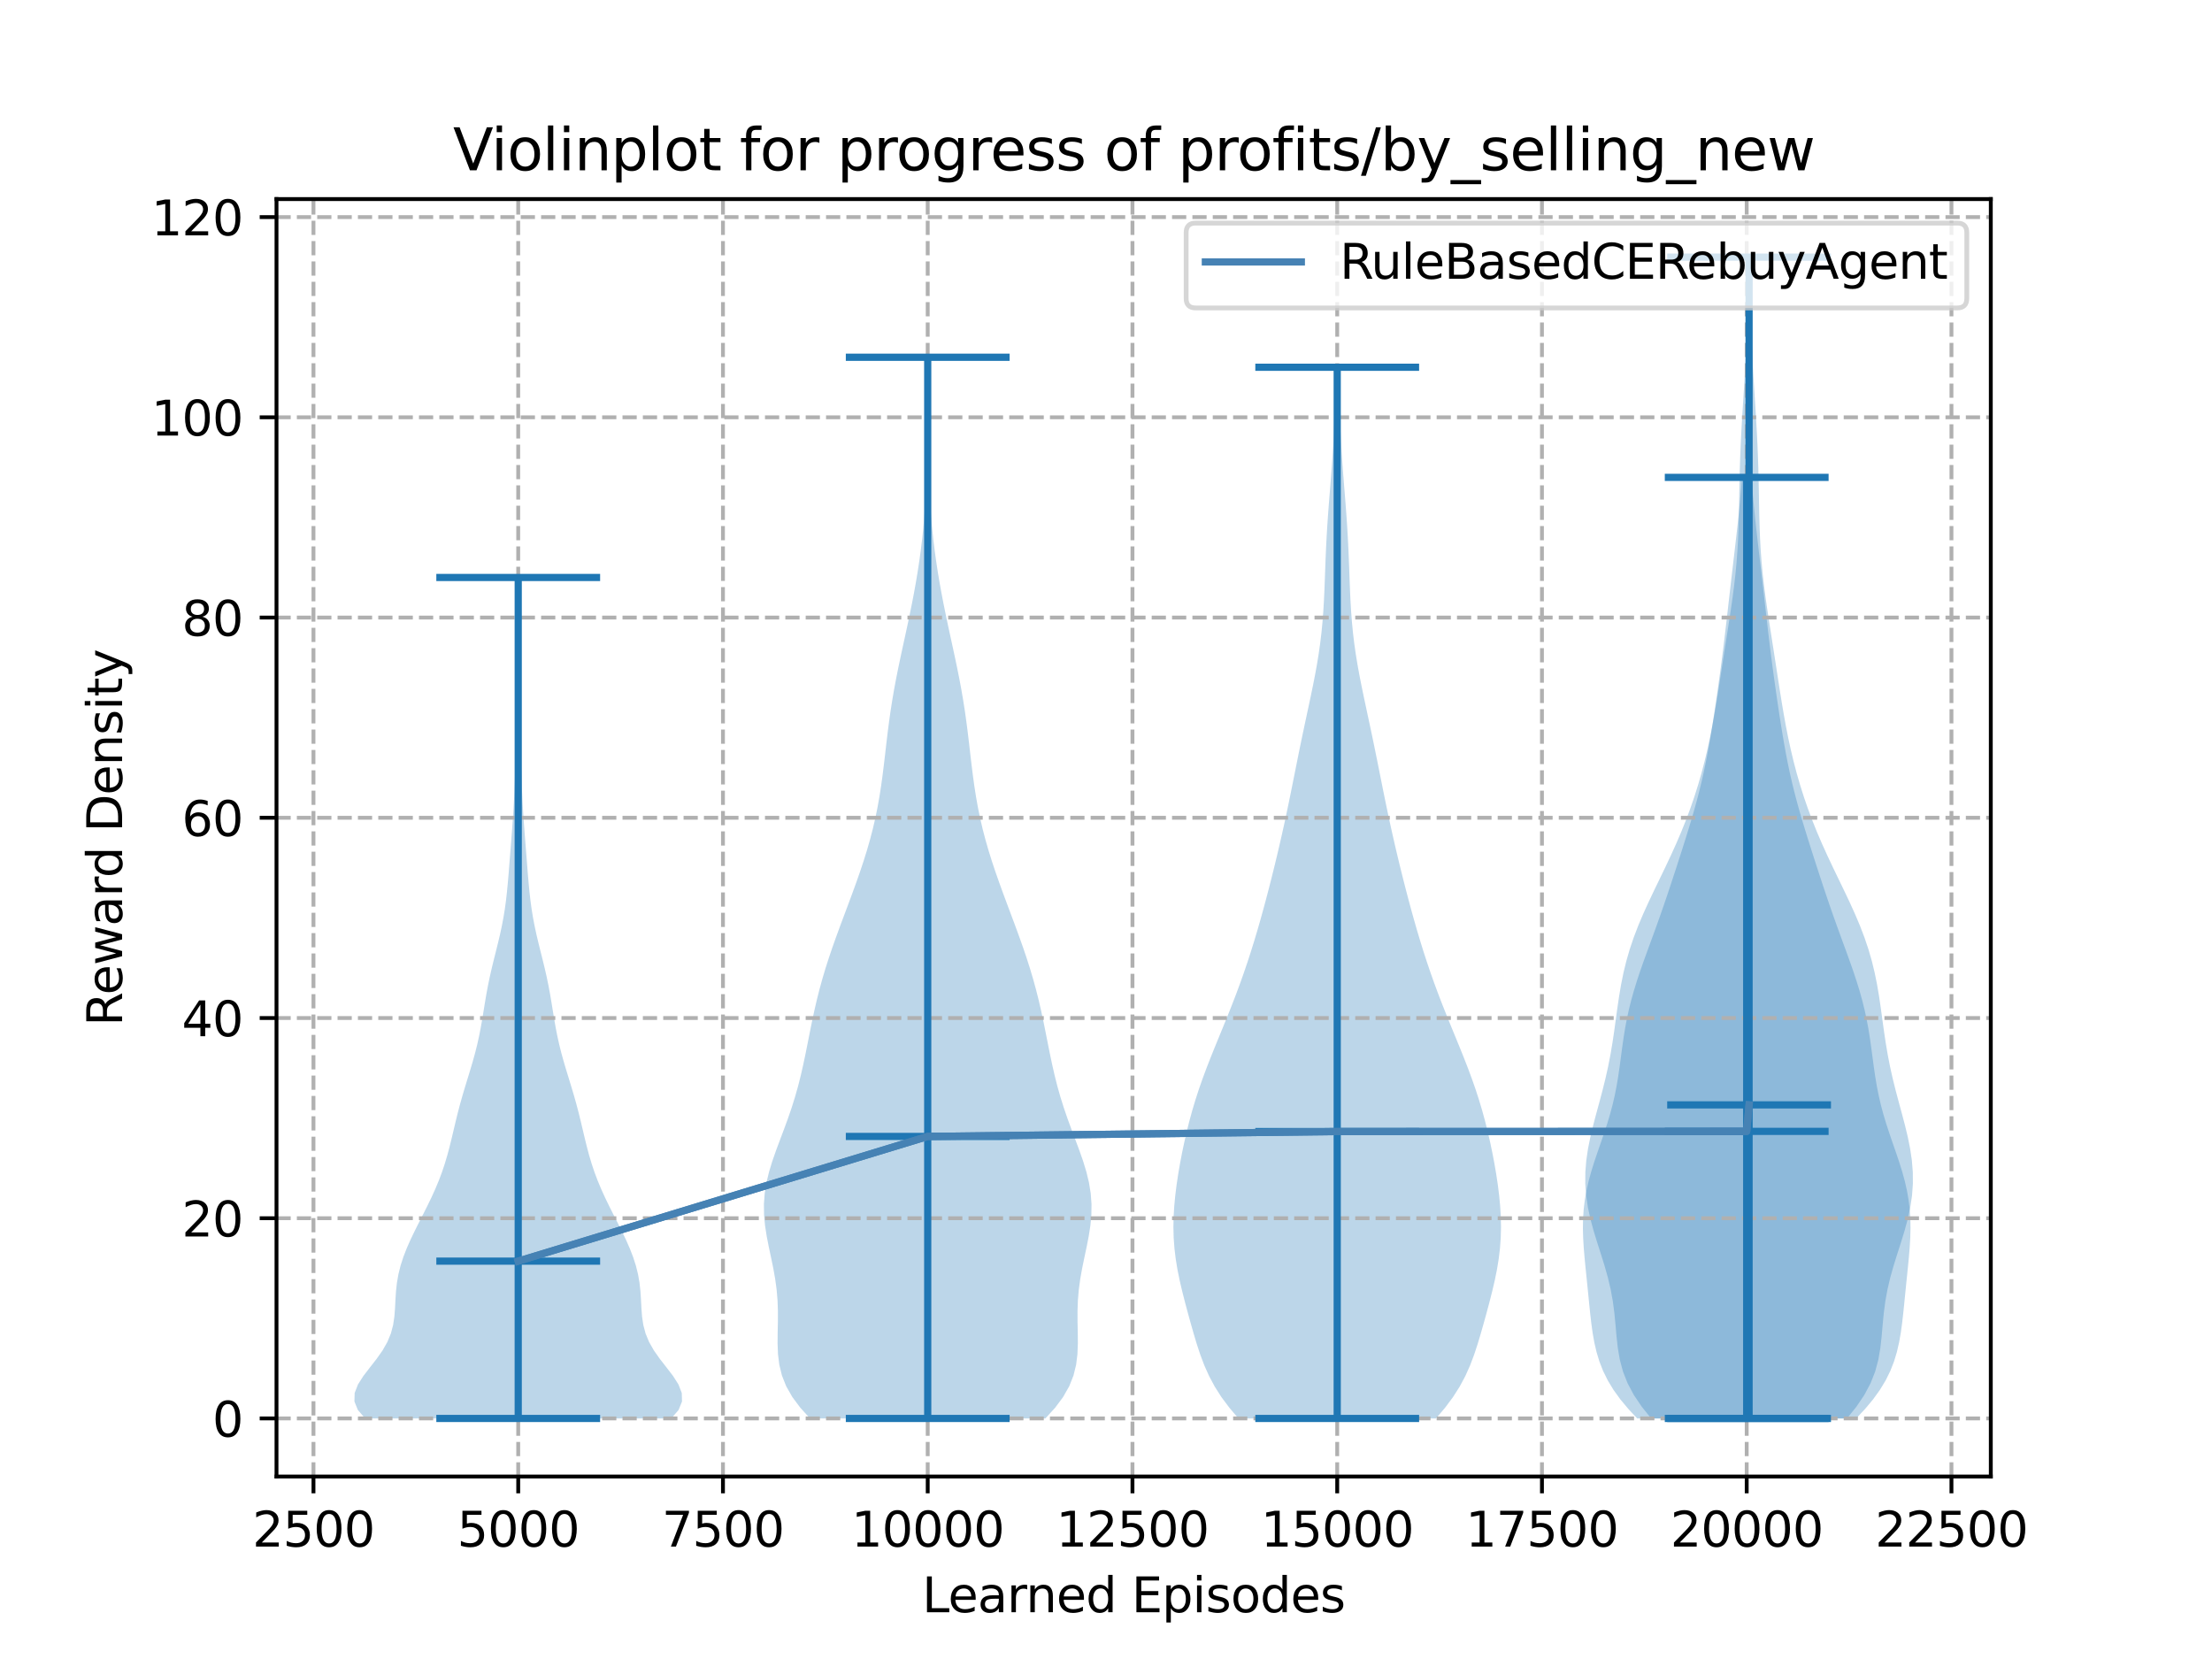 <?xml version="1.0" encoding="utf-8" standalone="no"?>
<!DOCTYPE svg PUBLIC "-//W3C//DTD SVG 1.1//EN"
  "http://www.w3.org/Graphics/SVG/1.1/DTD/svg11.dtd">
<svg xmlns:xlink="http://www.w3.org/1999/xlink" width="460.8pt" height="345.6pt" viewBox="0 0 460.8 345.6" xmlns="http://www.w3.org/2000/svg" version="1.1">
 <defs>
  <style type="text/css">*{stroke-linejoin: round; stroke-linecap: butt}</style>
 </defs>
 <g id="figure_1">
  <g id="patch_1">
   <path d="M 0 345.6 
L 460.8 345.6 
L 460.8 0 
L 0 0 
z
" style="fill: #ffffff"/>
  </g>
  <g id="axes_1">
   <g id="patch_2">
    <path d="M 57.6 307.584 
L 414.72 307.584 
L 414.72 41.472 
L 57.6 41.472 
z
" style="fill: #ffffff"/>
   </g>
   <g id="PolyCollection_1">
    <path d="M 139.835 295.488 
L 76.075 295.488 
L 74.545 293.718 
L 73.833 291.949 
L 73.886 290.179 
L 74.572 288.41 
L 75.7 286.64 
L 77.056 284.871 
L 78.439 283.101 
L 79.686 281.332 
L 80.695 279.562 
L 81.426 277.793 
L 81.895 276.023 
L 82.158 274.254 
L 82.293 272.484 
L 82.382 270.715 
L 82.498 268.945 
L 82.695 267.176 
L 83.008 265.406 
L 83.45 263.636 
L 84.021 261.867 
L 84.705 260.097 
L 85.483 258.328 
L 86.329 256.558 
L 87.216 254.789 
L 88.117 253.019 
L 89.008 251.25 
L 89.865 249.48 
L 90.669 247.711 
L 91.408 245.941 
L 92.074 244.172 
L 92.666 242.402 
L 93.192 240.633 
L 93.664 238.863 
L 94.099 237.094 
L 94.517 235.324 
L 94.936 233.554 
L 95.373 231.785 
L 95.839 230.015 
L 96.337 228.246 
L 96.862 226.476 
L 97.404 224.707 
L 97.946 222.937 
L 98.47 221.168 
L 98.961 219.398 
L 99.406 217.629 
L 99.8 215.859 
L 100.147 214.09 
L 100.457 212.32 
L 100.747 210.551 
L 101.034 208.781 
L 101.336 207.012 
L 101.667 205.242 
L 102.035 203.472 
L 102.438 201.703 
L 102.869 199.933 
L 103.313 198.164 
L 103.753 196.394 
L 104.171 194.625 
L 104.552 192.855 
L 104.887 191.086 
L 105.174 189.316 
L 105.413 187.547 
L 105.612 185.777 
L 105.782 184.008 
L 105.934 182.238 
L 106.076 180.469 
L 106.215 178.699 
L 106.354 176.93 
L 106.494 175.16 
L 106.631 173.39 
L 106.763 171.621 
L 106.885 169.851 
L 106.995 168.082 
L 107.091 166.312 
L 107.173 164.543 
L 107.244 162.773 
L 107.304 161.004 
L 107.357 159.234 
L 107.406 157.465 
L 107.45 155.695 
L 107.491 153.926 
L 107.529 152.156 
L 107.563 150.387 
L 107.593 148.617 
L 107.616 146.847 
L 107.633 145.078 
L 107.643 143.308 
L 107.645 141.539 
L 107.64 139.769 
L 107.629 138 
L 107.613 136.23 
L 107.593 134.461 
L 107.571 132.691 
L 107.549 130.922 
L 107.528 129.152 
L 107.512 127.383 
L 107.503 125.613 
L 107.502 123.844 
L 107.511 122.074 
L 107.531 120.305 
L 108.379 120.305 
L 108.379 120.305 
L 108.399 122.074 
L 108.407 123.844 
L 108.407 125.613 
L 108.397 127.383 
L 108.381 129.152 
L 108.361 130.922 
L 108.339 132.691 
L 108.317 134.461 
L 108.297 136.23 
L 108.28 138 
L 108.269 139.769 
L 108.265 141.539 
L 108.267 143.308 
L 108.276 145.078 
L 108.293 146.847 
L 108.317 148.617 
L 108.346 150.387 
L 108.381 152.156 
L 108.419 153.926 
L 108.46 155.695 
L 108.504 157.465 
L 108.552 159.234 
L 108.605 161.004 
L 108.666 162.773 
L 108.736 164.543 
L 108.819 166.312 
L 108.915 168.082 
L 109.024 169.851 
L 109.147 171.621 
L 109.278 173.39 
L 109.416 175.16 
L 109.556 176.93 
L 109.695 178.699 
L 109.834 180.469 
L 109.976 182.238 
L 110.127 184.008 
L 110.297 185.777 
L 110.497 187.547 
L 110.736 189.316 
L 111.022 191.086 
L 111.358 192.855 
L 111.739 194.625 
L 112.157 196.394 
L 112.597 198.164 
L 113.041 199.933 
L 113.471 201.703 
L 113.875 203.472 
L 114.242 205.242 
L 114.574 207.012 
L 114.876 208.781 
L 115.163 210.551 
L 115.452 212.32 
L 115.762 214.09 
L 116.109 215.859 
L 116.504 217.629 
L 116.949 219.398 
L 117.44 221.168 
L 117.964 222.937 
L 118.506 224.707 
L 119.048 226.476 
L 119.573 228.246 
L 120.071 230.015 
L 120.536 231.785 
L 120.974 233.554 
L 121.393 235.324 
L 121.811 237.094 
L 122.245 238.863 
L 122.717 240.633 
L 123.243 242.402 
L 123.836 244.172 
L 124.502 245.941 
L 125.241 247.711 
L 126.045 249.48 
L 126.902 251.25 
L 127.792 253.019 
L 128.694 254.789 
L 129.581 256.558 
L 130.427 258.328 
L 131.205 260.097 
L 131.889 261.867 
L 132.459 263.636 
L 132.902 265.406 
L 133.214 267.176 
L 133.412 268.945 
L 133.527 270.715 
L 133.617 272.484 
L 133.751 274.254 
L 134.014 276.023 
L 134.483 277.793 
L 135.215 279.562 
L 136.224 281.332 
L 137.471 283.101 
L 138.853 284.871 
L 140.209 286.64 
L 141.337 288.41 
L 142.023 290.179 
L 142.077 291.949 
L 141.364 293.718 
L 139.835 295.488 
z
" clip-path="url(#pf49075059f)" style="fill: #1f77b4; fill-opacity: 0.3"/>
   </g>
   <g id="PolyCollection_2">
    <path d="M 217.77 295.488 
L 168.75 295.488 
L 166.719 293.255 
L 165.056 291.022 
L 163.785 288.789 
L 162.896 286.556 
L 162.347 284.323 
L 162.07 282.09 
L 161.983 279.857 
L 162.002 277.624 
L 162.048 275.391 
L 162.055 273.158 
L 161.978 270.925 
L 161.79 268.692 
L 161.489 266.459 
L 161.092 264.226 
L 160.631 261.993 
L 160.155 259.76 
L 159.717 257.527 
L 159.371 255.294 
L 159.166 253.061 
L 159.138 250.828 
L 159.305 248.595 
L 159.666 246.362 
L 160.204 244.13 
L 160.884 241.897 
L 161.664 239.664 
L 162.497 237.431 
L 163.34 235.198 
L 164.157 232.965 
L 164.923 230.732 
L 165.622 228.499 
L 166.253 226.266 
L 166.818 224.033 
L 167.328 221.8 
L 167.799 219.567 
L 168.247 217.334 
L 168.689 215.101 
L 169.141 212.868 
L 169.618 210.635 
L 170.133 208.402 
L 170.695 206.169 
L 171.308 203.936 
L 171.973 201.703 
L 172.689 199.47 
L 173.448 197.237 
L 174.243 195.004 
L 175.063 192.771 
L 175.897 190.538 
L 176.734 188.305 
L 177.563 186.072 
L 178.374 183.839 
L 179.157 181.606 
L 179.901 179.373 
L 180.598 177.14 
L 181.241 174.907 
L 181.823 172.674 
L 182.343 170.441 
L 182.8 168.208 
L 183.2 165.975 
L 183.548 163.742 
L 183.855 161.509 
L 184.133 159.276 
L 184.395 157.043 
L 184.653 154.81 
L 184.92 152.577 
L 185.207 150.344 
L 185.522 148.111 
L 185.871 145.878 
L 186.254 143.645 
L 186.671 141.413 
L 187.118 139.18 
L 187.587 136.947 
L 188.069 134.714 
L 188.556 132.481 
L 189.04 130.248 
L 189.511 128.015 
L 189.965 125.782 
L 190.395 123.549 
L 190.798 121.316 
L 191.17 119.083 
L 191.511 116.85 
L 191.817 114.617 
L 192.088 112.384 
L 192.324 110.151 
L 192.524 107.918 
L 192.69 105.685 
L 192.824 103.452 
L 192.927 101.219 
L 193.003 98.986 
L 193.054 96.753 
L 193.085 94.52 
L 193.099 92.287 
L 193.1 90.054 
L 193.091 87.821 
L 193.075 85.588 
L 193.057 83.355 
L 193.039 81.122 
L 193.024 78.889 
L 193.015 76.656 
L 193.012 74.423 
L 193.508 74.423 
L 193.508 74.423 
L 193.505 76.656 
L 193.496 78.889 
L 193.481 81.122 
L 193.463 83.355 
L 193.445 85.588 
L 193.43 87.821 
L 193.42 90.054 
L 193.421 92.287 
L 193.435 94.52 
L 193.466 96.753 
L 193.517 98.986 
L 193.593 101.219 
L 193.696 103.452 
L 193.83 105.685 
L 193.996 107.918 
L 194.196 110.151 
L 194.432 112.384 
L 194.703 114.617 
L 195.009 116.85 
L 195.35 119.083 
L 195.722 121.316 
L 196.125 123.549 
L 196.555 125.782 
L 197.009 128.015 
L 197.48 130.248 
L 197.964 132.481 
L 198.451 134.714 
L 198.933 136.947 
L 199.402 139.18 
L 199.849 141.413 
L 200.266 143.645 
L 200.649 145.878 
L 200.998 148.111 
L 201.313 150.344 
L 201.6 152.577 
L 201.867 154.81 
L 202.125 157.043 
L 202.387 159.276 
L 202.665 161.509 
L 202.972 163.742 
L 203.32 165.975 
L 203.72 168.208 
L 204.177 170.441 
L 204.697 172.674 
L 205.279 174.907 
L 205.922 177.14 
L 206.619 179.373 
L 207.363 181.606 
L 208.146 183.839 
L 208.957 186.072 
L 209.786 188.305 
L 210.623 190.538 
L 211.457 192.771 
L 212.277 195.004 
L 213.072 197.237 
L 213.831 199.47 
L 214.547 201.703 
L 215.212 203.936 
L 215.825 206.169 
L 216.387 208.402 
L 216.902 210.635 
L 217.379 212.868 
L 217.831 215.101 
L 218.273 217.334 
L 218.721 219.567 
L 219.192 221.8 
L 219.702 224.033 
L 220.267 226.266 
L 220.898 228.499 
L 221.597 230.732 
L 222.363 232.965 
L 223.18 235.198 
L 224.023 237.431 
L 224.856 239.664 
L 225.636 241.897 
L 226.316 244.13 
L 226.854 246.362 
L 227.215 248.595 
L 227.382 250.828 
L 227.354 253.061 
L 227.149 255.294 
L 226.803 257.527 
L 226.365 259.76 
L 225.889 261.993 
L 225.429 264.226 
L 225.031 266.459 
L 224.73 268.692 
L 224.542 270.925 
L 224.465 273.158 
L 224.472 275.391 
L 224.518 277.624 
L 224.537 279.857 
L 224.45 282.09 
L 224.173 284.323 
L 223.624 286.556 
L 222.735 288.789 
L 221.464 291.022 
L 219.801 293.255 
L 217.77 295.488 
z
" clip-path="url(#pf49075059f)" style="fill: #1f77b4; fill-opacity: 0.3"/>
   </g>
   <g id="PolyCollection_3">
    <path d="M 299.138 295.488 
L 257.993 295.488 
L 256.114 293.276 
L 254.462 291.064 
L 253.051 288.852 
L 251.868 286.64 
L 250.881 284.428 
L 250.046 282.217 
L 249.317 280.005 
L 248.654 277.793 
L 248.025 275.581 
L 247.415 273.369 
L 246.825 271.157 
L 246.262 268.945 
L 245.746 266.733 
L 245.296 264.521 
L 244.93 262.309 
L 244.663 260.097 
L 244.5 257.885 
L 244.443 255.674 
L 244.486 253.462 
L 244.619 251.25 
L 244.829 249.038 
L 245.106 246.826 
L 245.437 244.614 
L 245.816 242.402 
L 246.237 240.19 
L 246.7 237.978 
L 247.206 235.766 
L 247.76 233.554 
L 248.366 231.343 
L 249.027 229.131 
L 249.745 226.919 
L 250.519 224.707 
L 251.341 222.495 
L 252.204 220.283 
L 253.095 218.071 
L 254.001 215.859 
L 254.909 213.647 
L 255.807 211.435 
L 256.685 209.223 
L 257.536 207.012 
L 258.355 204.8 
L 259.14 202.588 
L 259.891 200.376 
L 260.609 198.164 
L 261.296 195.952 
L 261.956 193.74 
L 262.591 191.528 
L 263.204 189.316 
L 263.799 187.104 
L 264.377 184.892 
L 264.939 182.68 
L 265.488 180.469 
L 266.022 178.257 
L 266.542 176.045 
L 267.048 173.833 
L 267.538 171.621 
L 268.014 169.409 
L 268.476 167.197 
L 268.928 164.985 
L 269.373 162.773 
L 269.814 160.561 
L 270.257 158.349 
L 270.705 156.138 
L 271.162 153.926 
L 271.627 151.714 
L 272.099 149.502 
L 272.574 147.29 
L 273.045 145.078 
L 273.503 142.866 
L 273.939 140.654 
L 274.342 138.442 
L 274.703 136.23 
L 275.018 134.018 
L 275.283 131.806 
L 275.498 129.595 
L 275.667 127.383 
L 275.798 125.171 
L 275.901 122.959 
L 275.986 120.747 
L 276.066 118.535 
L 276.149 116.323 
L 276.244 114.111 
L 276.357 111.899 
L 276.489 109.687 
L 276.639 107.475 
L 276.803 105.264 
L 276.978 103.052 
L 277.154 100.84 
L 277.327 98.628 
L 277.491 96.416 
L 277.639 94.204 
L 277.769 91.992 
L 277.881 89.78 
L 277.973 87.568 
L 278.047 85.356 
L 278.107 83.144 
L 278.156 80.933 
L 278.196 78.721 
L 278.232 76.509 
L 278.899 76.509 
L 278.899 76.509 
L 278.934 78.721 
L 278.975 80.933 
L 279.023 83.144 
L 279.083 85.356 
L 279.158 87.568 
L 279.25 89.78 
L 279.361 91.992 
L 279.492 94.204 
L 279.64 96.416 
L 279.803 98.628 
L 279.976 100.84 
L 280.153 103.052 
L 280.327 105.264 
L 280.492 107.475 
L 280.642 109.687 
L 280.773 111.899 
L 280.886 114.111 
L 280.981 116.323 
L 281.065 118.535 
L 281.144 120.747 
L 281.23 122.959 
L 281.332 125.171 
L 281.464 127.383 
L 281.633 129.595 
L 281.848 131.806 
L 282.112 134.018 
L 282.427 136.23 
L 282.789 138.442 
L 283.192 140.654 
L 283.627 142.866 
L 284.085 145.078 
L 284.556 147.29 
L 285.031 149.502 
L 285.504 151.714 
L 285.969 153.926 
L 286.425 156.138 
L 286.874 158.349 
L 287.316 160.561 
L 287.758 162.773 
L 288.202 164.985 
L 288.654 167.197 
L 289.116 169.409 
L 289.592 171.621 
L 290.083 173.833 
L 290.588 176.045 
L 291.108 178.257 
L 291.643 180.469 
L 292.191 182.68 
L 292.754 184.892 
L 293.332 187.104 
L 293.926 189.316 
L 294.54 191.528 
L 295.175 193.74 
L 295.834 195.952 
L 296.522 198.164 
L 297.24 200.376 
L 297.991 202.588 
L 298.775 204.8 
L 299.594 207.012 
L 300.445 209.223 
L 301.323 211.435 
L 302.221 213.647 
L 303.129 215.859 
L 304.036 218.071 
L 304.927 220.283 
L 305.789 222.495 
L 306.612 224.707 
L 307.385 226.919 
L 308.103 229.131 
L 308.765 231.343 
L 309.371 233.554 
L 309.924 235.766 
L 310.431 237.978 
L 310.893 240.19 
L 311.314 242.402 
L 311.693 244.614 
L 312.025 246.826 
L 312.301 249.038 
L 312.512 251.25 
L 312.645 253.462 
L 312.687 255.674 
L 312.63 257.885 
L 312.468 260.097 
L 312.2 262.309 
L 311.835 264.521 
L 311.385 266.733 
L 310.868 268.945 
L 310.306 271.157 
L 309.715 273.369 
L 309.106 275.581 
L 308.477 277.793 
L 307.813 280.005 
L 307.084 282.217 
L 306.25 284.428 
L 305.262 286.64 
L 304.079 288.852 
L 302.668 291.064 
L 301.017 293.276 
L 299.138 295.488 
z
" clip-path="url(#pf49075059f)" style="fill: #1f77b4; fill-opacity: 0.3"/>
   </g>
   <g id="PolyCollection_4">
    <path d="M 386.671 295.488 
L 341.07 295.488 
L 339.213 293.508 
L 337.558 291.528 
L 336.128 289.547 
L 334.929 287.567 
L 333.952 285.587 
L 333.179 283.607 
L 332.58 281.627 
L 332.123 279.646 
L 331.774 277.666 
L 331.501 275.686 
L 331.273 273.706 
L 331.07 271.726 
L 330.873 269.746 
L 330.674 267.765 
L 330.472 265.785 
L 330.27 263.805 
L 330.08 261.825 
L 329.917 259.845 
L 329.8 257.864 
L 329.748 255.884 
L 329.78 253.904 
L 329.911 251.924 
L 330.149 249.944 
L 330.499 247.963 
L 330.953 245.983 
L 331.5 244.003 
L 332.12 242.023 
L 332.787 240.043 
L 333.475 238.063 
L 334.156 236.082 
L 334.804 234.102 
L 335.4 232.122 
L 335.929 230.142 
L 336.388 228.162 
L 336.777 226.181 
L 337.108 224.201 
L 337.396 222.221 
L 337.661 220.241 
L 337.923 218.261 
L 338.204 216.28 
L 338.522 214.3 
L 338.891 212.32 
L 339.321 210.34 
L 339.814 208.36 
L 340.369 206.38 
L 340.98 204.399 
L 341.637 202.419 
L 342.329 200.439 
L 343.043 198.459 
L 343.768 196.479 
L 344.493 194.498 
L 345.21 192.518 
L 345.914 190.538 
L 346.604 188.558 
L 347.279 186.578 
L 347.941 184.597 
L 348.594 182.617 
L 349.24 180.637 
L 349.88 178.657 
L 350.514 176.677 
L 351.14 174.697 
L 351.755 172.716 
L 352.353 170.736 
L 352.929 168.756 
L 353.477 166.776 
L 353.994 164.796 
L 354.476 162.815 
L 354.924 160.835 
L 355.339 158.855 
L 355.723 156.875 
L 356.082 154.895 
L 356.42 152.914 
L 356.742 150.934 
L 357.051 148.954 
L 357.35 146.974 
L 357.642 144.994 
L 357.926 143.014 
L 358.202 141.033 
L 358.47 139.053 
L 358.729 137.073 
L 358.98 135.093 
L 359.222 133.113 
L 359.458 131.132 
L 359.688 129.152 
L 359.915 127.172 
L 360.141 125.192 
L 360.367 123.212 
L 360.596 121.231 
L 360.827 119.251 
L 361.059 117.271 
L 361.291 115.291 
L 361.521 113.311 
L 361.747 111.331 
L 361.966 109.35 
L 362.176 107.37 
L 362.376 105.39 
L 362.562 103.41 
L 362.735 101.43 
L 362.894 99.449 
L 364.846 99.449 
L 364.846 99.449 
L 365.005 101.43 
L 365.179 103.41 
L 365.365 105.39 
L 365.565 107.37 
L 365.775 109.35 
L 365.994 111.331 
L 366.22 113.311 
L 366.45 115.291 
L 366.682 117.271 
L 366.914 119.251 
L 367.145 121.231 
L 367.373 123.212 
L 367.6 125.192 
L 367.826 127.172 
L 368.053 129.152 
L 368.283 131.132 
L 368.518 133.113 
L 368.761 135.093 
L 369.011 137.073 
L 369.271 139.053 
L 369.539 141.033 
L 369.815 143.014 
L 370.099 144.994 
L 370.39 146.974 
L 370.69 148.954 
L 370.999 150.934 
L 371.321 152.914 
L 371.659 154.895 
L 372.017 156.875 
L 372.402 158.855 
L 372.817 160.835 
L 373.264 162.815 
L 373.747 164.796 
L 374.264 166.776 
L 374.812 168.756 
L 375.388 170.736 
L 375.986 172.716 
L 376.6 174.697 
L 377.227 176.677 
L 377.861 178.657 
L 378.501 180.637 
L 379.147 182.617 
L 379.8 184.597 
L 380.462 186.578 
L 381.137 188.558 
L 381.827 190.538 
L 382.531 192.518 
L 383.248 194.498 
L 383.973 196.479 
L 384.698 198.459 
L 385.412 200.439 
L 386.104 202.419 
L 386.761 204.399 
L 387.372 206.38 
L 387.927 208.36 
L 388.42 210.34 
L 388.849 212.32 
L 389.219 214.3 
L 389.537 216.28 
L 389.818 218.261 
L 390.08 220.241 
L 390.345 222.221 
L 390.633 224.201 
L 390.963 226.181 
L 391.353 228.162 
L 391.811 230.142 
L 392.341 232.122 
L 392.937 234.102 
L 393.585 236.082 
L 394.265 238.063 
L 394.953 240.043 
L 395.621 242.023 
L 396.241 244.003 
L 396.788 245.983 
L 397.242 247.963 
L 397.591 249.944 
L 397.83 251.924 
L 397.961 253.904 
L 397.993 255.884 
L 397.941 257.864 
L 397.824 259.845 
L 397.661 261.825 
L 397.471 263.805 
L 397.269 265.785 
L 397.066 267.765 
L 396.868 269.746 
L 396.671 271.726 
L 396.468 273.706 
L 396.24 275.686 
L 395.967 277.666 
L 395.618 279.646 
L 395.161 281.627 
L 394.562 283.607 
L 393.789 285.587 
L 392.812 287.567 
L 391.613 289.547 
L 390.183 291.528 
L 388.528 293.508 
L 386.671 295.488 
z
" clip-path="url(#pf49075059f)" style="fill: #1f77b4; fill-opacity: 0.3"/>
   </g>
   <g id="PolyCollection_5">
    <path d="M 384.76 295.488 
L 343.97 295.488 
L 342.008 293.044 
L 340.358 290.601 
L 339.056 288.157 
L 338.097 285.713 
L 337.442 283.27 
L 337.022 280.826 
L 336.75 278.383 
L 336.537 275.939 
L 336.299 273.495 
L 335.977 271.052 
L 335.532 268.608 
L 334.957 266.164 
L 334.27 263.721 
L 333.509 261.277 
L 332.726 258.833 
L 331.976 256.39 
L 331.313 253.946 
L 330.783 251.503 
L 330.42 249.059 
L 330.243 246.615 
L 330.258 244.172 
L 330.455 241.728 
L 330.814 239.284 
L 331.307 236.841 
L 331.895 234.397 
L 332.541 231.953 
L 333.205 229.51 
L 333.853 227.066 
L 334.458 224.623 
L 335.003 222.179 
L 335.481 219.735 
L 335.896 217.292 
L 336.261 214.848 
L 336.597 212.404 
L 336.932 209.961 
L 337.292 207.517 
L 337.708 205.073 
L 338.203 202.63 
L 338.798 200.186 
L 339.505 197.743 
L 340.329 195.299 
L 341.264 192.855 
L 342.297 190.412 
L 343.406 187.968 
L 344.565 185.524 
L 345.747 183.081 
L 346.925 180.637 
L 348.076 178.193 
L 349.182 175.75 
L 350.229 173.306 
L 351.211 170.863 
L 352.122 168.419 
L 352.964 165.975 
L 353.737 163.532 
L 354.443 161.088 
L 355.086 158.644 
L 355.671 156.201 
L 356.202 153.757 
L 356.685 151.313 
L 357.13 148.87 
L 357.543 146.426 
L 357.936 143.983 
L 358.316 141.539 
L 358.692 139.095 
L 359.069 136.652 
L 359.45 134.208 
L 359.834 131.764 
L 360.214 129.321 
L 360.584 126.877 
L 360.934 124.433 
L 361.251 121.99 
L 361.529 119.546 
L 361.76 117.103 
L 361.942 114.659 
L 362.078 112.215 
L 362.174 109.772 
L 362.241 107.328 
L 362.29 104.884 
L 362.332 102.441 
L 362.379 99.997 
L 362.44 97.553 
L 362.518 95.11 
L 362.618 92.666 
L 362.738 90.223 
L 362.875 87.779 
L 363.024 85.335 
L 363.178 82.892 
L 363.332 80.448 
L 363.478 78.004 
L 363.611 75.561 
L 363.728 73.117 
L 363.825 70.673 
L 363.902 68.23 
L 363.96 65.786 
L 364.001 63.343 
L 364.03 60.899 
L 364.051 58.455 
L 364.068 56.012 
L 364.084 53.568 
L 364.647 53.568 
L 364.647 53.568 
L 364.663 56.012 
L 364.679 58.455 
L 364.7 60.899 
L 364.729 63.343 
L 364.771 65.786 
L 364.829 68.23 
L 364.906 70.673 
L 365.003 73.117 
L 365.119 75.561 
L 365.253 78.004 
L 365.399 80.448 
L 365.552 82.892 
L 365.707 85.335 
L 365.856 87.779 
L 365.992 90.223 
L 366.112 92.666 
L 366.212 95.11 
L 366.291 97.553 
L 366.351 99.997 
L 366.398 102.441 
L 366.441 104.884 
L 366.489 107.328 
L 366.556 109.772 
L 366.652 112.215 
L 366.788 114.659 
L 366.971 117.103 
L 367.202 119.546 
L 367.479 121.99 
L 367.797 124.433 
L 368.146 126.877 
L 368.516 129.321 
L 368.897 131.764 
L 369.28 134.208 
L 369.661 136.652 
L 370.038 139.095 
L 370.414 141.539 
L 370.795 143.983 
L 371.187 146.426 
L 371.601 148.87 
L 372.045 151.313 
L 372.529 153.757 
L 373.06 156.201 
L 373.644 158.644 
L 374.287 161.088 
L 374.994 163.532 
L 375.766 165.975 
L 376.608 168.419 
L 377.52 170.863 
L 378.501 173.306 
L 379.549 175.75 
L 380.654 178.193 
L 381.806 180.637 
L 382.984 183.081 
L 384.166 185.524 
L 385.325 187.968 
L 386.433 190.412 
L 387.466 192.855 
L 388.401 195.299 
L 389.225 197.743 
L 389.933 200.186 
L 390.528 202.63 
L 391.023 205.073 
L 391.438 207.517 
L 391.799 209.961 
L 392.133 212.404 
L 392.47 214.848 
L 392.835 217.292 
L 393.25 219.735 
L 393.727 222.179 
L 394.272 224.623 
L 394.878 227.066 
L 395.526 229.51 
L 396.19 231.953 
L 396.835 234.397 
L 397.424 236.841 
L 397.916 239.284 
L 398.276 241.728 
L 398.473 244.172 
L 398.487 246.615 
L 398.31 249.059 
L 397.947 251.503 
L 397.418 253.946 
L 396.755 256.39 
L 396.005 258.833 
L 395.221 261.277 
L 394.46 263.721 
L 393.773 266.164 
L 393.198 268.608 
L 392.754 271.052 
L 392.431 273.495 
L 392.194 275.939 
L 391.98 278.383 
L 391.709 280.826 
L 391.289 283.27 
L 390.633 285.713 
L 389.675 288.157 
L 388.372 290.601 
L 386.723 293.044 
L 384.76 295.488 
z
" clip-path="url(#pf49075059f)" style="fill: #1f77b4; fill-opacity: 0.3"/>
   </g>
   <g id="matplotlib.axis_1">
    <g id="xtick_1">
     <g id="line2d_1">
      <path d="M 65.302 307.584 
L 65.302 41.472 
" clip-path="url(#pf49075059f)" style="fill: none; stroke-dasharray: 2.96,1.28; stroke-dashoffset: 0; stroke: #b0b0b0; stroke-width: 0.8"/>
     </g>
     <g id="line2d_2">
      <defs>
       <path id="m1e87ccebe5" d="M 0 0 
L 0 3.5 
" style="stroke: #000000; stroke-width: 0.8"/>
      </defs>
      <g>
       <use xlink:href="#m1e87ccebe5" x="65.302" y="307.584" style="stroke: #000000; stroke-width: 0.8"/>
      </g>
     </g>
     <g id="text_1">
      <!-- 2500 -->
      <g transform="translate(52.577 322.182)scale(0.1 -0.1)">
       <defs>
        <path id="DejaVuSans-32" d="M 1228 531 
L 3431 531 
L 3431 0 
L 469 0 
L 469 531 
Q 828 903 1448 1529 
Q 2069 2156 2228 2338 
Q 2531 2678 2651 2914 
Q 2772 3150 2772 3378 
Q 2772 3750 2511 3984 
Q 2250 4219 1831 4219 
Q 1534 4219 1204 4116 
Q 875 4013 500 3803 
L 500 4441 
Q 881 4594 1212 4672 
Q 1544 4750 1819 4750 
Q 2544 4750 2975 4387 
Q 3406 4025 3406 3419 
Q 3406 3131 3298 2873 
Q 3191 2616 2906 2266 
Q 2828 2175 2409 1742 
Q 1991 1309 1228 531 
z
" transform="scale(0.016)"/>
        <path id="DejaVuSans-35" d="M 691 4666 
L 3169 4666 
L 3169 4134 
L 1269 4134 
L 1269 2991 
Q 1406 3038 1543 3061 
Q 1681 3084 1819 3084 
Q 2600 3084 3056 2656 
Q 3513 2228 3513 1497 
Q 3513 744 3044 326 
Q 2575 -91 1722 -91 
Q 1428 -91 1123 -41 
Q 819 9 494 109 
L 494 744 
Q 775 591 1075 516 
Q 1375 441 1709 441 
Q 2250 441 2565 725 
Q 2881 1009 2881 1497 
Q 2881 1984 2565 2268 
Q 2250 2553 1709 2553 
Q 1456 2553 1204 2497 
Q 953 2441 691 2322 
L 691 4666 
z
" transform="scale(0.016)"/>
        <path id="DejaVuSans-30" d="M 2034 4250 
Q 1547 4250 1301 3770 
Q 1056 3291 1056 2328 
Q 1056 1369 1301 889 
Q 1547 409 2034 409 
Q 2525 409 2770 889 
Q 3016 1369 3016 2328 
Q 3016 3291 2770 3770 
Q 2525 4250 2034 4250 
z
M 2034 4750 
Q 2819 4750 3233 4129 
Q 3647 3509 3647 2328 
Q 3647 1150 3233 529 
Q 2819 -91 2034 -91 
Q 1250 -91 836 529 
Q 422 1150 422 2328 
Q 422 3509 836 4129 
Q 1250 4750 2034 4750 
z
" transform="scale(0.016)"/>
       </defs>
       <use xlink:href="#DejaVuSans-32"/>
       <use xlink:href="#DejaVuSans-35" x="63.623"/>
       <use xlink:href="#DejaVuSans-30" x="127.246"/>
       <use xlink:href="#DejaVuSans-30" x="190.869"/>
      </g>
     </g>
    </g>
    <g id="xtick_2">
     <g id="line2d_3">
      <path d="M 107.955 307.584 
L 107.955 41.472 
" clip-path="url(#pf49075059f)" style="fill: none; stroke-dasharray: 2.96,1.28; stroke-dashoffset: 0; stroke: #b0b0b0; stroke-width: 0.8"/>
     </g>
     <g id="line2d_4">
      <g>
       <use xlink:href="#m1e87ccebe5" x="107.955" y="307.584" style="stroke: #000000; stroke-width: 0.8"/>
      </g>
     </g>
     <g id="text_2">
      <!-- 5000 -->
      <g transform="translate(95.23 322.182)scale(0.1 -0.1)">
       <use xlink:href="#DejaVuSans-35"/>
       <use xlink:href="#DejaVuSans-30" x="63.623"/>
       <use xlink:href="#DejaVuSans-30" x="127.246"/>
       <use xlink:href="#DejaVuSans-30" x="190.869"/>
      </g>
     </g>
    </g>
    <g id="xtick_3">
     <g id="line2d_5">
      <path d="M 150.607 307.584 
L 150.607 41.472 
" clip-path="url(#pf49075059f)" style="fill: none; stroke-dasharray: 2.96,1.28; stroke-dashoffset: 0; stroke: #b0b0b0; stroke-width: 0.8"/>
     </g>
     <g id="line2d_6">
      <g>
       <use xlink:href="#m1e87ccebe5" x="150.607" y="307.584" style="stroke: #000000; stroke-width: 0.8"/>
      </g>
     </g>
     <g id="text_3">
      <!-- 7500 -->
      <g transform="translate(137.882 322.182)scale(0.1 -0.1)">
       <defs>
        <path id="DejaVuSans-37" d="M 525 4666 
L 3525 4666 
L 3525 4397 
L 1831 0 
L 1172 0 
L 2766 4134 
L 525 4134 
L 525 4666 
z
" transform="scale(0.016)"/>
       </defs>
       <use xlink:href="#DejaVuSans-37"/>
       <use xlink:href="#DejaVuSans-35" x="63.623"/>
       <use xlink:href="#DejaVuSans-30" x="127.246"/>
       <use xlink:href="#DejaVuSans-30" x="190.869"/>
      </g>
     </g>
    </g>
    <g id="xtick_4">
     <g id="line2d_7">
      <path d="M 193.26 307.584 
L 193.26 41.472 
" clip-path="url(#pf49075059f)" style="fill: none; stroke-dasharray: 2.96,1.28; stroke-dashoffset: 0; stroke: #b0b0b0; stroke-width: 0.8"/>
     </g>
     <g id="line2d_8">
      <g>
       <use xlink:href="#m1e87ccebe5" x="193.26" y="307.584" style="stroke: #000000; stroke-width: 0.8"/>
      </g>
     </g>
     <g id="text_4">
      <!-- 10000 -->
      <g transform="translate(177.354 322.182)scale(0.1 -0.1)">
       <defs>
        <path id="DejaVuSans-31" d="M 794 531 
L 1825 531 
L 1825 4091 
L 703 3866 
L 703 4441 
L 1819 4666 
L 2450 4666 
L 2450 531 
L 3481 531 
L 3481 0 
L 794 0 
L 794 531 
z
" transform="scale(0.016)"/>
       </defs>
       <use xlink:href="#DejaVuSans-31"/>
       <use xlink:href="#DejaVuSans-30" x="63.623"/>
       <use xlink:href="#DejaVuSans-30" x="127.246"/>
       <use xlink:href="#DejaVuSans-30" x="190.869"/>
       <use xlink:href="#DejaVuSans-30" x="254.492"/>
      </g>
     </g>
    </g>
    <g id="xtick_5">
     <g id="line2d_9">
      <path d="M 235.913 307.584 
L 235.913 41.472 
" clip-path="url(#pf49075059f)" style="fill: none; stroke-dasharray: 2.96,1.28; stroke-dashoffset: 0; stroke: #b0b0b0; stroke-width: 0.8"/>
     </g>
     <g id="line2d_10">
      <g>
       <use xlink:href="#m1e87ccebe5" x="235.913" y="307.584" style="stroke: #000000; stroke-width: 0.8"/>
      </g>
     </g>
     <g id="text_5">
      <!-- 12500 -->
      <g transform="translate(220.006 322.182)scale(0.1 -0.1)">
       <use xlink:href="#DejaVuSans-31"/>
       <use xlink:href="#DejaVuSans-32" x="63.623"/>
       <use xlink:href="#DejaVuSans-35" x="127.246"/>
       <use xlink:href="#DejaVuSans-30" x="190.869"/>
       <use xlink:href="#DejaVuSans-30" x="254.492"/>
      </g>
     </g>
    </g>
    <g id="xtick_6">
     <g id="line2d_11">
      <path d="M 278.565 307.584 
L 278.565 41.472 
" clip-path="url(#pf49075059f)" style="fill: none; stroke-dasharray: 2.96,1.28; stroke-dashoffset: 0; stroke: #b0b0b0; stroke-width: 0.8"/>
     </g>
     <g id="line2d_12">
      <g>
       <use xlink:href="#m1e87ccebe5" x="278.565" y="307.584" style="stroke: #000000; stroke-width: 0.8"/>
      </g>
     </g>
     <g id="text_6">
      <!-- 15000 -->
      <g transform="translate(262.659 322.182)scale(0.1 -0.1)">
       <use xlink:href="#DejaVuSans-31"/>
       <use xlink:href="#DejaVuSans-35" x="63.623"/>
       <use xlink:href="#DejaVuSans-30" x="127.246"/>
       <use xlink:href="#DejaVuSans-30" x="190.869"/>
       <use xlink:href="#DejaVuSans-30" x="254.492"/>
      </g>
     </g>
    </g>
    <g id="xtick_7">
     <g id="line2d_13">
      <path d="M 321.218 307.584 
L 321.218 41.472 
" clip-path="url(#pf49075059f)" style="fill: none; stroke-dasharray: 2.96,1.28; stroke-dashoffset: 0; stroke: #b0b0b0; stroke-width: 0.8"/>
     </g>
     <g id="line2d_14">
      <g>
       <use xlink:href="#m1e87ccebe5" x="321.218" y="307.584" style="stroke: #000000; stroke-width: 0.8"/>
      </g>
     </g>
     <g id="text_7">
      <!-- 17500 -->
      <g transform="translate(305.312 322.182)scale(0.1 -0.1)">
       <use xlink:href="#DejaVuSans-31"/>
       <use xlink:href="#DejaVuSans-37" x="63.623"/>
       <use xlink:href="#DejaVuSans-35" x="127.246"/>
       <use xlink:href="#DejaVuSans-30" x="190.869"/>
       <use xlink:href="#DejaVuSans-30" x="254.492"/>
      </g>
     </g>
    </g>
    <g id="xtick_8">
     <g id="line2d_15">
      <path d="M 363.87 307.584 
L 363.87 41.472 
" clip-path="url(#pf49075059f)" style="fill: none; stroke-dasharray: 2.96,1.28; stroke-dashoffset: 0; stroke: #b0b0b0; stroke-width: 0.8"/>
     </g>
     <g id="line2d_16">
      <g>
       <use xlink:href="#m1e87ccebe5" x="363.87" y="307.584" style="stroke: #000000; stroke-width: 0.8"/>
      </g>
     </g>
     <g id="text_8">
      <!-- 20000 -->
      <g transform="translate(347.964 322.182)scale(0.1 -0.1)">
       <use xlink:href="#DejaVuSans-32"/>
       <use xlink:href="#DejaVuSans-30" x="63.623"/>
       <use xlink:href="#DejaVuSans-30" x="127.246"/>
       <use xlink:href="#DejaVuSans-30" x="190.869"/>
       <use xlink:href="#DejaVuSans-30" x="254.492"/>
      </g>
     </g>
    </g>
    <g id="xtick_9">
     <g id="line2d_17">
      <path d="M 406.523 307.584 
L 406.523 41.472 
" clip-path="url(#pf49075059f)" style="fill: none; stroke-dasharray: 2.96,1.28; stroke-dashoffset: 0; stroke: #b0b0b0; stroke-width: 0.8"/>
     </g>
     <g id="line2d_18">
      <g>
       <use xlink:href="#m1e87ccebe5" x="406.523" y="307.584" style="stroke: #000000; stroke-width: 0.8"/>
      </g>
     </g>
     <g id="text_9">
      <!-- 22500 -->
      <g transform="translate(390.617 322.182)scale(0.1 -0.1)">
       <use xlink:href="#DejaVuSans-32"/>
       <use xlink:href="#DejaVuSans-32" x="63.623"/>
       <use xlink:href="#DejaVuSans-35" x="127.246"/>
       <use xlink:href="#DejaVuSans-30" x="190.869"/>
       <use xlink:href="#DejaVuSans-30" x="254.492"/>
      </g>
     </g>
    </g>
    <g id="text_10">
     <!-- Learned Episodes -->
     <g transform="translate(192.102 335.861)scale(0.1 -0.1)">
      <defs>
       <path id="DejaVuSans-4c" d="M 628 4666 
L 1259 4666 
L 1259 531 
L 3531 531 
L 3531 0 
L 628 0 
L 628 4666 
z
" transform="scale(0.016)"/>
       <path id="DejaVuSans-65" d="M 3597 1894 
L 3597 1613 
L 953 1613 
Q 991 1019 1311 708 
Q 1631 397 2203 397 
Q 2534 397 2845 478 
Q 3156 559 3463 722 
L 3463 178 
Q 3153 47 2828 -22 
Q 2503 -91 2169 -91 
Q 1331 -91 842 396 
Q 353 884 353 1716 
Q 353 2575 817 3079 
Q 1281 3584 2069 3584 
Q 2775 3584 3186 3129 
Q 3597 2675 3597 1894 
z
M 3022 2063 
Q 3016 2534 2758 2815 
Q 2500 3097 2075 3097 
Q 1594 3097 1305 2825 
Q 1016 2553 972 2059 
L 3022 2063 
z
" transform="scale(0.016)"/>
       <path id="DejaVuSans-61" d="M 2194 1759 
Q 1497 1759 1228 1600 
Q 959 1441 959 1056 
Q 959 750 1161 570 
Q 1363 391 1709 391 
Q 2188 391 2477 730 
Q 2766 1069 2766 1631 
L 2766 1759 
L 2194 1759 
z
M 3341 1997 
L 3341 0 
L 2766 0 
L 2766 531 
Q 2569 213 2275 61 
Q 1981 -91 1556 -91 
Q 1019 -91 701 211 
Q 384 513 384 1019 
Q 384 1609 779 1909 
Q 1175 2209 1959 2209 
L 2766 2209 
L 2766 2266 
Q 2766 2663 2505 2880 
Q 2244 3097 1772 3097 
Q 1472 3097 1187 3025 
Q 903 2953 641 2809 
L 641 3341 
Q 956 3463 1253 3523 
Q 1550 3584 1831 3584 
Q 2591 3584 2966 3190 
Q 3341 2797 3341 1997 
z
" transform="scale(0.016)"/>
       <path id="DejaVuSans-72" d="M 2631 2963 
Q 2534 3019 2420 3045 
Q 2306 3072 2169 3072 
Q 1681 3072 1420 2755 
Q 1159 2438 1159 1844 
L 1159 0 
L 581 0 
L 581 3500 
L 1159 3500 
L 1159 2956 
Q 1341 3275 1631 3429 
Q 1922 3584 2338 3584 
Q 2397 3584 2469 3576 
Q 2541 3569 2628 3553 
L 2631 2963 
z
" transform="scale(0.016)"/>
       <path id="DejaVuSans-6e" d="M 3513 2113 
L 3513 0 
L 2938 0 
L 2938 2094 
Q 2938 2591 2744 2837 
Q 2550 3084 2163 3084 
Q 1697 3084 1428 2787 
Q 1159 2491 1159 1978 
L 1159 0 
L 581 0 
L 581 3500 
L 1159 3500 
L 1159 2956 
Q 1366 3272 1645 3428 
Q 1925 3584 2291 3584 
Q 2894 3584 3203 3211 
Q 3513 2838 3513 2113 
z
" transform="scale(0.016)"/>
       <path id="DejaVuSans-64" d="M 2906 2969 
L 2906 4863 
L 3481 4863 
L 3481 0 
L 2906 0 
L 2906 525 
Q 2725 213 2448 61 
Q 2172 -91 1784 -91 
Q 1150 -91 751 415 
Q 353 922 353 1747 
Q 353 2572 751 3078 
Q 1150 3584 1784 3584 
Q 2172 3584 2448 3432 
Q 2725 3281 2906 2969 
z
M 947 1747 
Q 947 1113 1208 752 
Q 1469 391 1925 391 
Q 2381 391 2643 752 
Q 2906 1113 2906 1747 
Q 2906 2381 2643 2742 
Q 2381 3103 1925 3103 
Q 1469 3103 1208 2742 
Q 947 2381 947 1747 
z
" transform="scale(0.016)"/>
       <path id="DejaVuSans-20" transform="scale(0.016)"/>
       <path id="DejaVuSans-45" d="M 628 4666 
L 3578 4666 
L 3578 4134 
L 1259 4134 
L 1259 2753 
L 3481 2753 
L 3481 2222 
L 1259 2222 
L 1259 531 
L 3634 531 
L 3634 0 
L 628 0 
L 628 4666 
z
" transform="scale(0.016)"/>
       <path id="DejaVuSans-70" d="M 1159 525 
L 1159 -1331 
L 581 -1331 
L 581 3500 
L 1159 3500 
L 1159 2969 
Q 1341 3281 1617 3432 
Q 1894 3584 2278 3584 
Q 2916 3584 3314 3078 
Q 3713 2572 3713 1747 
Q 3713 922 3314 415 
Q 2916 -91 2278 -91 
Q 1894 -91 1617 61 
Q 1341 213 1159 525 
z
M 3116 1747 
Q 3116 2381 2855 2742 
Q 2594 3103 2138 3103 
Q 1681 3103 1420 2742 
Q 1159 2381 1159 1747 
Q 1159 1113 1420 752 
Q 1681 391 2138 391 
Q 2594 391 2855 752 
Q 3116 1113 3116 1747 
z
" transform="scale(0.016)"/>
       <path id="DejaVuSans-69" d="M 603 3500 
L 1178 3500 
L 1178 0 
L 603 0 
L 603 3500 
z
M 603 4863 
L 1178 4863 
L 1178 4134 
L 603 4134 
L 603 4863 
z
" transform="scale(0.016)"/>
       <path id="DejaVuSans-73" d="M 2834 3397 
L 2834 2853 
Q 2591 2978 2328 3040 
Q 2066 3103 1784 3103 
Q 1356 3103 1142 2972 
Q 928 2841 928 2578 
Q 928 2378 1081 2264 
Q 1234 2150 1697 2047 
L 1894 2003 
Q 2506 1872 2764 1633 
Q 3022 1394 3022 966 
Q 3022 478 2636 193 
Q 2250 -91 1575 -91 
Q 1294 -91 989 -36 
Q 684 19 347 128 
L 347 722 
Q 666 556 975 473 
Q 1284 391 1588 391 
Q 1994 391 2212 530 
Q 2431 669 2431 922 
Q 2431 1156 2273 1281 
Q 2116 1406 1581 1522 
L 1381 1569 
Q 847 1681 609 1914 
Q 372 2147 372 2553 
Q 372 3047 722 3315 
Q 1072 3584 1716 3584 
Q 2034 3584 2315 3537 
Q 2597 3491 2834 3397 
z
" transform="scale(0.016)"/>
       <path id="DejaVuSans-6f" d="M 1959 3097 
Q 1497 3097 1228 2736 
Q 959 2375 959 1747 
Q 959 1119 1226 758 
Q 1494 397 1959 397 
Q 2419 397 2687 759 
Q 2956 1122 2956 1747 
Q 2956 2369 2687 2733 
Q 2419 3097 1959 3097 
z
M 1959 3584 
Q 2709 3584 3137 3096 
Q 3566 2609 3566 1747 
Q 3566 888 3137 398 
Q 2709 -91 1959 -91 
Q 1206 -91 779 398 
Q 353 888 353 1747 
Q 353 2609 779 3096 
Q 1206 3584 1959 3584 
z
" transform="scale(0.016)"/>
      </defs>
      <use xlink:href="#DejaVuSans-4c"/>
      <use xlink:href="#DejaVuSans-65" x="53.963"/>
      <use xlink:href="#DejaVuSans-61" x="115.486"/>
      <use xlink:href="#DejaVuSans-72" x="176.766"/>
      <use xlink:href="#DejaVuSans-6e" x="216.129"/>
      <use xlink:href="#DejaVuSans-65" x="279.508"/>
      <use xlink:href="#DejaVuSans-64" x="341.031"/>
      <use xlink:href="#DejaVuSans-20" x="404.508"/>
      <use xlink:href="#DejaVuSans-45" x="436.295"/>
      <use xlink:href="#DejaVuSans-70" x="499.479"/>
      <use xlink:href="#DejaVuSans-69" x="562.955"/>
      <use xlink:href="#DejaVuSans-73" x="590.738"/>
      <use xlink:href="#DejaVuSans-6f" x="642.838"/>
      <use xlink:href="#DejaVuSans-64" x="704.02"/>
      <use xlink:href="#DejaVuSans-65" x="767.496"/>
      <use xlink:href="#DejaVuSans-73" x="829.02"/>
     </g>
    </g>
   </g>
   <g id="matplotlib.axis_2">
    <g id="ytick_1">
     <g id="line2d_19">
      <path d="M 57.6 295.488 
L 414.72 295.488 
" clip-path="url(#pf49075059f)" style="fill: none; stroke-dasharray: 2.96,1.28; stroke-dashoffset: 0; stroke: #b0b0b0; stroke-width: 0.8"/>
     </g>
     <g id="line2d_20">
      <defs>
       <path id="m51bdc434ab" d="M 0 0 
L -3.5 0 
" style="stroke: #000000; stroke-width: 0.8"/>
      </defs>
      <g>
       <use xlink:href="#m51bdc434ab" x="57.6" y="295.488" style="stroke: #000000; stroke-width: 0.8"/>
      </g>
     </g>
     <g id="text_11">
      <!-- 0 -->
      <g transform="translate(44.237 299.287)scale(0.1 -0.1)">
       <use xlink:href="#DejaVuSans-30"/>
      </g>
     </g>
    </g>
    <g id="ytick_2">
     <g id="line2d_21">
      <path d="M 57.6 253.778 
L 414.72 253.778 
" clip-path="url(#pf49075059f)" style="fill: none; stroke-dasharray: 2.96,1.28; stroke-dashoffset: 0; stroke: #b0b0b0; stroke-width: 0.8"/>
     </g>
     <g id="line2d_22">
      <g>
       <use xlink:href="#m51bdc434ab" x="57.6" y="253.778" style="stroke: #000000; stroke-width: 0.8"/>
      </g>
     </g>
     <g id="text_12">
      <!-- 20 -->
      <g transform="translate(37.875 257.577)scale(0.1 -0.1)">
       <use xlink:href="#DejaVuSans-32"/>
       <use xlink:href="#DejaVuSans-30" x="63.623"/>
      </g>
     </g>
    </g>
    <g id="ytick_3">
     <g id="line2d_23">
      <path d="M 57.6 212.067 
L 414.72 212.067 
" clip-path="url(#pf49075059f)" style="fill: none; stroke-dasharray: 2.96,1.28; stroke-dashoffset: 0; stroke: #b0b0b0; stroke-width: 0.8"/>
     </g>
     <g id="line2d_24">
      <g>
       <use xlink:href="#m51bdc434ab" x="57.6" y="212.067" style="stroke: #000000; stroke-width: 0.8"/>
      </g>
     </g>
     <g id="text_13">
      <!-- 40 -->
      <g transform="translate(37.875 215.867)scale(0.1 -0.1)">
       <defs>
        <path id="DejaVuSans-34" d="M 2419 4116 
L 825 1625 
L 2419 1625 
L 2419 4116 
z
M 2253 4666 
L 3047 4666 
L 3047 1625 
L 3713 1625 
L 3713 1100 
L 3047 1100 
L 3047 0 
L 2419 0 
L 2419 1100 
L 313 1100 
L 313 1709 
L 2253 4666 
z
" transform="scale(0.016)"/>
       </defs>
       <use xlink:href="#DejaVuSans-34"/>
       <use xlink:href="#DejaVuSans-30" x="63.623"/>
      </g>
     </g>
    </g>
    <g id="ytick_4">
     <g id="line2d_25">
      <path d="M 57.6 170.357 
L 414.72 170.357 
" clip-path="url(#pf49075059f)" style="fill: none; stroke-dasharray: 2.96,1.28; stroke-dashoffset: 0; stroke: #b0b0b0; stroke-width: 0.8"/>
     </g>
     <g id="line2d_26">
      <g>
       <use xlink:href="#m51bdc434ab" x="57.6" y="170.357" style="stroke: #000000; stroke-width: 0.8"/>
      </g>
     </g>
     <g id="text_14">
      <!-- 60 -->
      <g transform="translate(37.875 174.156)scale(0.1 -0.1)">
       <defs>
        <path id="DejaVuSans-36" d="M 2113 2584 
Q 1688 2584 1439 2293 
Q 1191 2003 1191 1497 
Q 1191 994 1439 701 
Q 1688 409 2113 409 
Q 2538 409 2786 701 
Q 3034 994 3034 1497 
Q 3034 2003 2786 2293 
Q 2538 2584 2113 2584 
z
M 3366 4563 
L 3366 3988 
Q 3128 4100 2886 4159 
Q 2644 4219 2406 4219 
Q 1781 4219 1451 3797 
Q 1122 3375 1075 2522 
Q 1259 2794 1537 2939 
Q 1816 3084 2150 3084 
Q 2853 3084 3261 2657 
Q 3669 2231 3669 1497 
Q 3669 778 3244 343 
Q 2819 -91 2113 -91 
Q 1303 -91 875 529 
Q 447 1150 447 2328 
Q 447 3434 972 4092 
Q 1497 4750 2381 4750 
Q 2619 4750 2861 4703 
Q 3103 4656 3366 4563 
z
" transform="scale(0.016)"/>
       </defs>
       <use xlink:href="#DejaVuSans-36"/>
       <use xlink:href="#DejaVuSans-30" x="63.623"/>
      </g>
     </g>
    </g>
    <g id="ytick_5">
     <g id="line2d_27">
      <path d="M 57.6 128.647 
L 414.72 128.647 
" clip-path="url(#pf49075059f)" style="fill: none; stroke-dasharray: 2.96,1.28; stroke-dashoffset: 0; stroke: #b0b0b0; stroke-width: 0.8"/>
     </g>
     <g id="line2d_28">
      <g>
       <use xlink:href="#m51bdc434ab" x="57.6" y="128.647" style="stroke: #000000; stroke-width: 0.8"/>
      </g>
     </g>
     <g id="text_15">
      <!-- 80 -->
      <g transform="translate(37.875 132.446)scale(0.1 -0.1)">
       <defs>
        <path id="DejaVuSans-38" d="M 2034 2216 
Q 1584 2216 1326 1975 
Q 1069 1734 1069 1313 
Q 1069 891 1326 650 
Q 1584 409 2034 409 
Q 2484 409 2743 651 
Q 3003 894 3003 1313 
Q 3003 1734 2745 1975 
Q 2488 2216 2034 2216 
z
M 1403 2484 
Q 997 2584 770 2862 
Q 544 3141 544 3541 
Q 544 4100 942 4425 
Q 1341 4750 2034 4750 
Q 2731 4750 3128 4425 
Q 3525 4100 3525 3541 
Q 3525 3141 3298 2862 
Q 3072 2584 2669 2484 
Q 3125 2378 3379 2068 
Q 3634 1759 3634 1313 
Q 3634 634 3220 271 
Q 2806 -91 2034 -91 
Q 1263 -91 848 271 
Q 434 634 434 1313 
Q 434 1759 690 2068 
Q 947 2378 1403 2484 
z
M 1172 3481 
Q 1172 3119 1398 2916 
Q 1625 2713 2034 2713 
Q 2441 2713 2670 2916 
Q 2900 3119 2900 3481 
Q 2900 3844 2670 4047 
Q 2441 4250 2034 4250 
Q 1625 4250 1398 4047 
Q 1172 3844 1172 3481 
z
" transform="scale(0.016)"/>
       </defs>
       <use xlink:href="#DejaVuSans-38"/>
       <use xlink:href="#DejaVuSans-30" x="63.623"/>
      </g>
     </g>
    </g>
    <g id="ytick_6">
     <g id="line2d_29">
      <path d="M 57.6 86.936 
L 414.72 86.936 
" clip-path="url(#pf49075059f)" style="fill: none; stroke-dasharray: 2.96,1.28; stroke-dashoffset: 0; stroke: #b0b0b0; stroke-width: 0.8"/>
     </g>
     <g id="line2d_30">
      <g>
       <use xlink:href="#m51bdc434ab" x="57.6" y="86.936" style="stroke: #000000; stroke-width: 0.8"/>
      </g>
     </g>
     <g id="text_16">
      <!-- 100 -->
      <g transform="translate(31.512 90.735)scale(0.1 -0.1)">
       <use xlink:href="#DejaVuSans-31"/>
       <use xlink:href="#DejaVuSans-30" x="63.623"/>
       <use xlink:href="#DejaVuSans-30" x="127.246"/>
      </g>
     </g>
    </g>
    <g id="ytick_7">
     <g id="line2d_31">
      <path d="M 57.6 45.226 
L 414.72 45.226 
" clip-path="url(#pf49075059f)" style="fill: none; stroke-dasharray: 2.96,1.28; stroke-dashoffset: 0; stroke: #b0b0b0; stroke-width: 0.8"/>
     </g>
     <g id="line2d_32">
      <g>
       <use xlink:href="#m51bdc434ab" x="57.6" y="45.226" style="stroke: #000000; stroke-width: 0.8"/>
      </g>
     </g>
     <g id="text_17">
      <!-- 120 -->
      <g transform="translate(31.512 49.025)scale(0.1 -0.1)">
       <use xlink:href="#DejaVuSans-31"/>
       <use xlink:href="#DejaVuSans-32" x="63.623"/>
       <use xlink:href="#DejaVuSans-30" x="127.246"/>
      </g>
     </g>
    </g>
    <g id="text_18">
     <!-- Reward Density -->
     <g transform="translate(25.433 213.747)rotate(-90)scale(0.1 -0.1)">
      <defs>
       <path id="DejaVuSans-52" d="M 2841 2188 
Q 3044 2119 3236 1894 
Q 3428 1669 3622 1275 
L 4263 0 
L 3584 0 
L 2988 1197 
Q 2756 1666 2539 1819 
Q 2322 1972 1947 1972 
L 1259 1972 
L 1259 0 
L 628 0 
L 628 4666 
L 2053 4666 
Q 2853 4666 3247 4331 
Q 3641 3997 3641 3322 
Q 3641 2881 3436 2590 
Q 3231 2300 2841 2188 
z
M 1259 4147 
L 1259 2491 
L 2053 2491 
Q 2509 2491 2742 2702 
Q 2975 2913 2975 3322 
Q 2975 3731 2742 3939 
Q 2509 4147 2053 4147 
L 1259 4147 
z
" transform="scale(0.016)"/>
       <path id="DejaVuSans-77" d="M 269 3500 
L 844 3500 
L 1563 769 
L 2278 3500 
L 2956 3500 
L 3675 769 
L 4391 3500 
L 4966 3500 
L 4050 0 
L 3372 0 
L 2619 2869 
L 1863 0 
L 1184 0 
L 269 3500 
z
" transform="scale(0.016)"/>
       <path id="DejaVuSans-44" d="M 1259 4147 
L 1259 519 
L 2022 519 
Q 2988 519 3436 956 
Q 3884 1394 3884 2338 
Q 3884 3275 3436 3711 
Q 2988 4147 2022 4147 
L 1259 4147 
z
M 628 4666 
L 1925 4666 
Q 3281 4666 3915 4102 
Q 4550 3538 4550 2338 
Q 4550 1131 3912 565 
Q 3275 0 1925 0 
L 628 0 
L 628 4666 
z
" transform="scale(0.016)"/>
       <path id="DejaVuSans-74" d="M 1172 4494 
L 1172 3500 
L 2356 3500 
L 2356 3053 
L 1172 3053 
L 1172 1153 
Q 1172 725 1289 603 
Q 1406 481 1766 481 
L 2356 481 
L 2356 0 
L 1766 0 
Q 1100 0 847 248 
Q 594 497 594 1153 
L 594 3053 
L 172 3053 
L 172 3500 
L 594 3500 
L 594 4494 
L 1172 4494 
z
" transform="scale(0.016)"/>
       <path id="DejaVuSans-79" d="M 2059 -325 
Q 1816 -950 1584 -1140 
Q 1353 -1331 966 -1331 
L 506 -1331 
L 506 -850 
L 844 -850 
Q 1081 -850 1212 -737 
Q 1344 -625 1503 -206 
L 1606 56 
L 191 3500 
L 800 3500 
L 1894 763 
L 2988 3500 
L 3597 3500 
L 2059 -325 
z
" transform="scale(0.016)"/>
      </defs>
      <use xlink:href="#DejaVuSans-52"/>
      <use xlink:href="#DejaVuSans-65" x="64.982"/>
      <use xlink:href="#DejaVuSans-77" x="126.506"/>
      <use xlink:href="#DejaVuSans-61" x="208.293"/>
      <use xlink:href="#DejaVuSans-72" x="269.572"/>
      <use xlink:href="#DejaVuSans-64" x="308.936"/>
      <use xlink:href="#DejaVuSans-20" x="372.412"/>
      <use xlink:href="#DejaVuSans-44" x="404.199"/>
      <use xlink:href="#DejaVuSans-65" x="481.201"/>
      <use xlink:href="#DejaVuSans-6e" x="542.725"/>
      <use xlink:href="#DejaVuSans-73" x="606.104"/>
      <use xlink:href="#DejaVuSans-69" x="658.203"/>
      <use xlink:href="#DejaVuSans-74" x="685.986"/>
      <use xlink:href="#DejaVuSans-79" x="725.195"/>
     </g>
    </g>
   </g>
   <g id="LineCollection_1">
    <path d="M 90.894 262.72 
L 125.016 262.72 
" clip-path="url(#pf49075059f)" style="fill: none; stroke: #1f77b4; stroke-width: 1.5"/>
    <path d="M 176.199 236.743 
L 210.321 236.743 
" clip-path="url(#pf49075059f)" style="fill: none; stroke: #1f77b4; stroke-width: 1.5"/>
    <path d="M 261.504 235.721 
L 295.626 235.721 
" clip-path="url(#pf49075059f)" style="fill: none; stroke: #1f77b4; stroke-width: 1.5"/>
    <path d="M 346.809 235.688 
L 380.931 235.688 
" clip-path="url(#pf49075059f)" style="fill: none; stroke: #1f77b4; stroke-width: 1.5"/>
    <path d="M 347.304 230.17 
L 381.426 230.17 
" clip-path="url(#pf49075059f)" style="fill: none; stroke: #1f77b4; stroke-width: 1.5"/>
   </g>
   <g id="LineCollection_2">
    <path d="M 90.894 120.305 
L 125.016 120.305 
" clip-path="url(#pf49075059f)" style="fill: none; stroke: #1f77b4; stroke-width: 1.5"/>
    <path d="M 176.199 74.423 
L 210.321 74.423 
" clip-path="url(#pf49075059f)" style="fill: none; stroke: #1f77b4; stroke-width: 1.5"/>
    <path d="M 261.504 76.509 
L 295.626 76.509 
" clip-path="url(#pf49075059f)" style="fill: none; stroke: #1f77b4; stroke-width: 1.5"/>
    <path d="M 346.809 99.449 
L 380.931 99.449 
" clip-path="url(#pf49075059f)" style="fill: none; stroke: #1f77b4; stroke-width: 1.5"/>
    <path d="M 347.304 53.568 
L 381.426 53.568 
" clip-path="url(#pf49075059f)" style="fill: none; stroke: #1f77b4; stroke-width: 1.5"/>
   </g>
   <g id="LineCollection_3">
    <path d="M 90.894 295.488 
L 125.016 295.488 
" clip-path="url(#pf49075059f)" style="fill: none; stroke: #1f77b4; stroke-width: 1.5"/>
    <path d="M 176.199 295.488 
L 210.321 295.488 
" clip-path="url(#pf49075059f)" style="fill: none; stroke: #1f77b4; stroke-width: 1.5"/>
    <path d="M 261.504 295.488 
L 295.626 295.488 
" clip-path="url(#pf49075059f)" style="fill: none; stroke: #1f77b4; stroke-width: 1.5"/>
    <path d="M 346.809 295.488 
L 380.931 295.488 
" clip-path="url(#pf49075059f)" style="fill: none; stroke: #1f77b4; stroke-width: 1.5"/>
    <path d="M 347.304 295.488 
L 381.426 295.488 
" clip-path="url(#pf49075059f)" style="fill: none; stroke: #1f77b4; stroke-width: 1.5"/>
   </g>
   <g id="LineCollection_4">
    <path d="M 107.955 295.488 
L 107.955 120.305 
" clip-path="url(#pf49075059f)" style="fill: none; stroke: #1f77b4; stroke-width: 1.5"/>
    <path d="M 193.26 295.488 
L 193.26 74.423 
" clip-path="url(#pf49075059f)" style="fill: none; stroke: #1f77b4; stroke-width: 1.5"/>
    <path d="M 278.565 295.488 
L 278.565 76.509 
" clip-path="url(#pf49075059f)" style="fill: none; stroke: #1f77b4; stroke-width: 1.5"/>
    <path d="M 363.87 295.488 
L 363.87 99.449 
" clip-path="url(#pf49075059f)" style="fill: none; stroke: #1f77b4; stroke-width: 1.5"/>
    <path d="M 364.365 295.488 
L 364.365 53.568 
" clip-path="url(#pf49075059f)" style="fill: none; stroke: #1f77b4; stroke-width: 1.5"/>
   </g>
   <g id="line2d_33">
    <path d="M 107.955 262.72 
L 193.26 236.743 
L 278.565 235.721 
L 363.87 235.688 
L 364.365 230.17 
" clip-path="url(#pf49075059f)" style="fill: none; stroke: #4682b4; stroke-width: 1.5; stroke-linecap: square"/>
   </g>
   <g id="line2d_34">
    <path d="M 107.955 262.72 
L 193.26 236.743 
L 278.565 235.721 
L 363.87 235.688 
L 364.365 230.17 
" clip-path="url(#pf49075059f)" style="fill: none; stroke: #4682b4; stroke-width: 1.5; stroke-linecap: square"/>
   </g>
   <g id="patch_3">
    <path d="M 57.6 307.584 
L 57.6 41.472 
" style="fill: none; stroke: #000000; stroke-width: 0.8; stroke-linejoin: miter; stroke-linecap: square"/>
   </g>
   <g id="patch_4">
    <path d="M 414.72 307.584 
L 414.72 41.472 
" style="fill: none; stroke: #000000; stroke-width: 0.8; stroke-linejoin: miter; stroke-linecap: square"/>
   </g>
   <g id="patch_5">
    <path d="M 57.6 307.584 
L 414.72 307.584 
" style="fill: none; stroke: #000000; stroke-width: 0.8; stroke-linejoin: miter; stroke-linecap: square"/>
   </g>
   <g id="patch_6">
    <path d="M 57.6 41.472 
L 414.72 41.472 
" style="fill: none; stroke: #000000; stroke-width: 0.8; stroke-linejoin: miter; stroke-linecap: square"/>
   </g>
   <g id="text_19">
    <!-- Violinplot for progress of profits/by_selling_new -->
    <g transform="translate(94.379 35.472)scale(0.12 -0.12)">
     <defs>
      <path id="DejaVuSans-56" d="M 1831 0 
L 50 4666 
L 709 4666 
L 2188 738 
L 3669 4666 
L 4325 4666 
L 2547 0 
L 1831 0 
z
" transform="scale(0.016)"/>
      <path id="DejaVuSans-6c" d="M 603 4863 
L 1178 4863 
L 1178 0 
L 603 0 
L 603 4863 
z
" transform="scale(0.016)"/>
      <path id="DejaVuSans-66" d="M 2375 4863 
L 2375 4384 
L 1825 4384 
Q 1516 4384 1395 4259 
Q 1275 4134 1275 3809 
L 1275 3500 
L 2222 3500 
L 2222 3053 
L 1275 3053 
L 1275 0 
L 697 0 
L 697 3053 
L 147 3053 
L 147 3500 
L 697 3500 
L 697 3744 
Q 697 4328 969 4595 
Q 1241 4863 1831 4863 
L 2375 4863 
z
" transform="scale(0.016)"/>
      <path id="DejaVuSans-67" d="M 2906 1791 
Q 2906 2416 2648 2759 
Q 2391 3103 1925 3103 
Q 1463 3103 1205 2759 
Q 947 2416 947 1791 
Q 947 1169 1205 825 
Q 1463 481 1925 481 
Q 2391 481 2648 825 
Q 2906 1169 2906 1791 
z
M 3481 434 
Q 3481 -459 3084 -895 
Q 2688 -1331 1869 -1331 
Q 1566 -1331 1297 -1286 
Q 1028 -1241 775 -1147 
L 775 -588 
Q 1028 -725 1275 -790 
Q 1522 -856 1778 -856 
Q 2344 -856 2625 -561 
Q 2906 -266 2906 331 
L 2906 616 
Q 2728 306 2450 153 
Q 2172 0 1784 0 
Q 1141 0 747 490 
Q 353 981 353 1791 
Q 353 2603 747 3093 
Q 1141 3584 1784 3584 
Q 2172 3584 2450 3431 
Q 2728 3278 2906 2969 
L 2906 3500 
L 3481 3500 
L 3481 434 
z
" transform="scale(0.016)"/>
      <path id="DejaVuSans-2f" d="M 1625 4666 
L 2156 4666 
L 531 -594 
L 0 -594 
L 1625 4666 
z
" transform="scale(0.016)"/>
      <path id="DejaVuSans-62" d="M 3116 1747 
Q 3116 2381 2855 2742 
Q 2594 3103 2138 3103 
Q 1681 3103 1420 2742 
Q 1159 2381 1159 1747 
Q 1159 1113 1420 752 
Q 1681 391 2138 391 
Q 2594 391 2855 752 
Q 3116 1113 3116 1747 
z
M 1159 2969 
Q 1341 3281 1617 3432 
Q 1894 3584 2278 3584 
Q 2916 3584 3314 3078 
Q 3713 2572 3713 1747 
Q 3713 922 3314 415 
Q 2916 -91 2278 -91 
Q 1894 -91 1617 61 
Q 1341 213 1159 525 
L 1159 0 
L 581 0 
L 581 4863 
L 1159 4863 
L 1159 2969 
z
" transform="scale(0.016)"/>
      <path id="DejaVuSans-5f" d="M 3263 -1063 
L 3263 -1509 
L -63 -1509 
L -63 -1063 
L 3263 -1063 
z
" transform="scale(0.016)"/>
     </defs>
     <use xlink:href="#DejaVuSans-56"/>
     <use xlink:href="#DejaVuSans-69" x="66.158"/>
     <use xlink:href="#DejaVuSans-6f" x="93.941"/>
     <use xlink:href="#DejaVuSans-6c" x="155.123"/>
     <use xlink:href="#DejaVuSans-69" x="182.906"/>
     <use xlink:href="#DejaVuSans-6e" x="210.689"/>
     <use xlink:href="#DejaVuSans-70" x="274.068"/>
     <use xlink:href="#DejaVuSans-6c" x="337.545"/>
     <use xlink:href="#DejaVuSans-6f" x="365.328"/>
     <use xlink:href="#DejaVuSans-74" x="426.51"/>
     <use xlink:href="#DejaVuSans-20" x="465.719"/>
     <use xlink:href="#DejaVuSans-66" x="497.506"/>
     <use xlink:href="#DejaVuSans-6f" x="532.711"/>
     <use xlink:href="#DejaVuSans-72" x="593.893"/>
     <use xlink:href="#DejaVuSans-20" x="635.006"/>
     <use xlink:href="#DejaVuSans-70" x="666.793"/>
     <use xlink:href="#DejaVuSans-72" x="730.27"/>
     <use xlink:href="#DejaVuSans-6f" x="769.133"/>
     <use xlink:href="#DejaVuSans-67" x="830.314"/>
     <use xlink:href="#DejaVuSans-72" x="893.791"/>
     <use xlink:href="#DejaVuSans-65" x="932.654"/>
     <use xlink:href="#DejaVuSans-73" x="994.178"/>
     <use xlink:href="#DejaVuSans-73" x="1046.277"/>
     <use xlink:href="#DejaVuSans-20" x="1098.377"/>
     <use xlink:href="#DejaVuSans-6f" x="1130.164"/>
     <use xlink:href="#DejaVuSans-66" x="1191.346"/>
     <use xlink:href="#DejaVuSans-20" x="1226.551"/>
     <use xlink:href="#DejaVuSans-70" x="1258.338"/>
     <use xlink:href="#DejaVuSans-72" x="1321.814"/>
     <use xlink:href="#DejaVuSans-6f" x="1360.678"/>
     <use xlink:href="#DejaVuSans-66" x="1421.859"/>
     <use xlink:href="#DejaVuSans-69" x="1457.064"/>
     <use xlink:href="#DejaVuSans-74" x="1484.848"/>
     <use xlink:href="#DejaVuSans-73" x="1524.057"/>
     <use xlink:href="#DejaVuSans-2f" x="1576.156"/>
     <use xlink:href="#DejaVuSans-62" x="1609.848"/>
     <use xlink:href="#DejaVuSans-79" x="1673.324"/>
     <use xlink:href="#DejaVuSans-5f" x="1732.504"/>
     <use xlink:href="#DejaVuSans-73" x="1782.504"/>
     <use xlink:href="#DejaVuSans-65" x="1834.604"/>
     <use xlink:href="#DejaVuSans-6c" x="1896.127"/>
     <use xlink:href="#DejaVuSans-6c" x="1923.91"/>
     <use xlink:href="#DejaVuSans-69" x="1951.693"/>
     <use xlink:href="#DejaVuSans-6e" x="1979.477"/>
     <use xlink:href="#DejaVuSans-67" x="2042.855"/>
     <use xlink:href="#DejaVuSans-5f" x="2106.332"/>
     <use xlink:href="#DejaVuSans-6e" x="2156.332"/>
     <use xlink:href="#DejaVuSans-65" x="2219.711"/>
     <use xlink:href="#DejaVuSans-77" x="2281.234"/>
    </g>
   </g>
   <g id="legend_1">
    <g id="patch_7">
     <path d="M 249.095 64.15 
L 407.72 64.15 
Q 409.72 64.15 409.72 62.15 
L 409.72 48.472 
Q 409.72 46.472 407.72 46.472 
L 249.095 46.472 
Q 247.095 46.472 247.095 48.472 
L 247.095 62.15 
Q 247.095 64.15 249.095 64.15 
z
" style="fill: #ffffff; opacity: 0.8; stroke: #cccccc; stroke-linejoin: miter"/>
    </g>
    <g id="line2d_35">
     <path d="M 251.095 54.57 
L 261.095 54.57 
L 271.095 54.57 
" style="fill: none; stroke: #4682b4; stroke-width: 1.5; stroke-linecap: square"/>
    </g>
    <g id="text_20">
     <!-- RuleBasedCERebuyAgent -->
     <g transform="translate(279.095 58.07)scale(0.1 -0.1)">
      <defs>
       <path id="DejaVuSans-75" d="M 544 1381 
L 544 3500 
L 1119 3500 
L 1119 1403 
Q 1119 906 1312 657 
Q 1506 409 1894 409 
Q 2359 409 2629 706 
Q 2900 1003 2900 1516 
L 2900 3500 
L 3475 3500 
L 3475 0 
L 2900 0 
L 2900 538 
Q 2691 219 2414 64 
Q 2138 -91 1772 -91 
Q 1169 -91 856 284 
Q 544 659 544 1381 
z
M 1991 3584 
L 1991 3584 
z
" transform="scale(0.016)"/>
       <path id="DejaVuSans-42" d="M 1259 2228 
L 1259 519 
L 2272 519 
Q 2781 519 3026 730 
Q 3272 941 3272 1375 
Q 3272 1813 3026 2020 
Q 2781 2228 2272 2228 
L 1259 2228 
z
M 1259 4147 
L 1259 2741 
L 2194 2741 
Q 2656 2741 2882 2914 
Q 3109 3088 3109 3444 
Q 3109 3797 2882 3972 
Q 2656 4147 2194 4147 
L 1259 4147 
z
M 628 4666 
L 2241 4666 
Q 2963 4666 3353 4366 
Q 3744 4066 3744 3513 
Q 3744 3084 3544 2831 
Q 3344 2578 2956 2516 
Q 3422 2416 3680 2098 
Q 3938 1781 3938 1306 
Q 3938 681 3513 340 
Q 3088 0 2303 0 
L 628 0 
L 628 4666 
z
" transform="scale(0.016)"/>
       <path id="DejaVuSans-43" d="M 4122 4306 
L 4122 3641 
Q 3803 3938 3442 4084 
Q 3081 4231 2675 4231 
Q 1875 4231 1450 3742 
Q 1025 3253 1025 2328 
Q 1025 1406 1450 917 
Q 1875 428 2675 428 
Q 3081 428 3442 575 
Q 3803 722 4122 1019 
L 4122 359 
Q 3791 134 3420 21 
Q 3050 -91 2638 -91 
Q 1578 -91 968 557 
Q 359 1206 359 2328 
Q 359 3453 968 4101 
Q 1578 4750 2638 4750 
Q 3056 4750 3426 4639 
Q 3797 4528 4122 4306 
z
" transform="scale(0.016)"/>
       <path id="DejaVuSans-41" d="M 2188 4044 
L 1331 1722 
L 3047 1722 
L 2188 4044 
z
M 1831 4666 
L 2547 4666 
L 4325 0 
L 3669 0 
L 3244 1197 
L 1141 1197 
L 716 0 
L 50 0 
L 1831 4666 
z
" transform="scale(0.016)"/>
      </defs>
      <use xlink:href="#DejaVuSans-52"/>
      <use xlink:href="#DejaVuSans-75" x="64.982"/>
      <use xlink:href="#DejaVuSans-6c" x="128.361"/>
      <use xlink:href="#DejaVuSans-65" x="156.145"/>
      <use xlink:href="#DejaVuSans-42" x="217.668"/>
      <use xlink:href="#DejaVuSans-61" x="286.271"/>
      <use xlink:href="#DejaVuSans-73" x="347.551"/>
      <use xlink:href="#DejaVuSans-65" x="399.65"/>
      <use xlink:href="#DejaVuSans-64" x="461.174"/>
      <use xlink:href="#DejaVuSans-43" x="524.65"/>
      <use xlink:href="#DejaVuSans-45" x="594.475"/>
      <use xlink:href="#DejaVuSans-52" x="657.658"/>
      <use xlink:href="#DejaVuSans-65" x="722.641"/>
      <use xlink:href="#DejaVuSans-62" x="784.164"/>
      <use xlink:href="#DejaVuSans-75" x="847.641"/>
      <use xlink:href="#DejaVuSans-79" x="911.02"/>
      <use xlink:href="#DejaVuSans-41" x="970.199"/>
      <use xlink:href="#DejaVuSans-67" x="1038.607"/>
      <use xlink:href="#DejaVuSans-65" x="1102.084"/>
      <use xlink:href="#DejaVuSans-6e" x="1163.607"/>
      <use xlink:href="#DejaVuSans-74" x="1226.986"/>
     </g>
    </g>
   </g>
  </g>
 </g>
 <defs>
  <clipPath id="pf49075059f">
   <rect x="57.6" y="41.472" width="357.12" height="266.112"/>
  </clipPath>
 </defs>
</svg>
